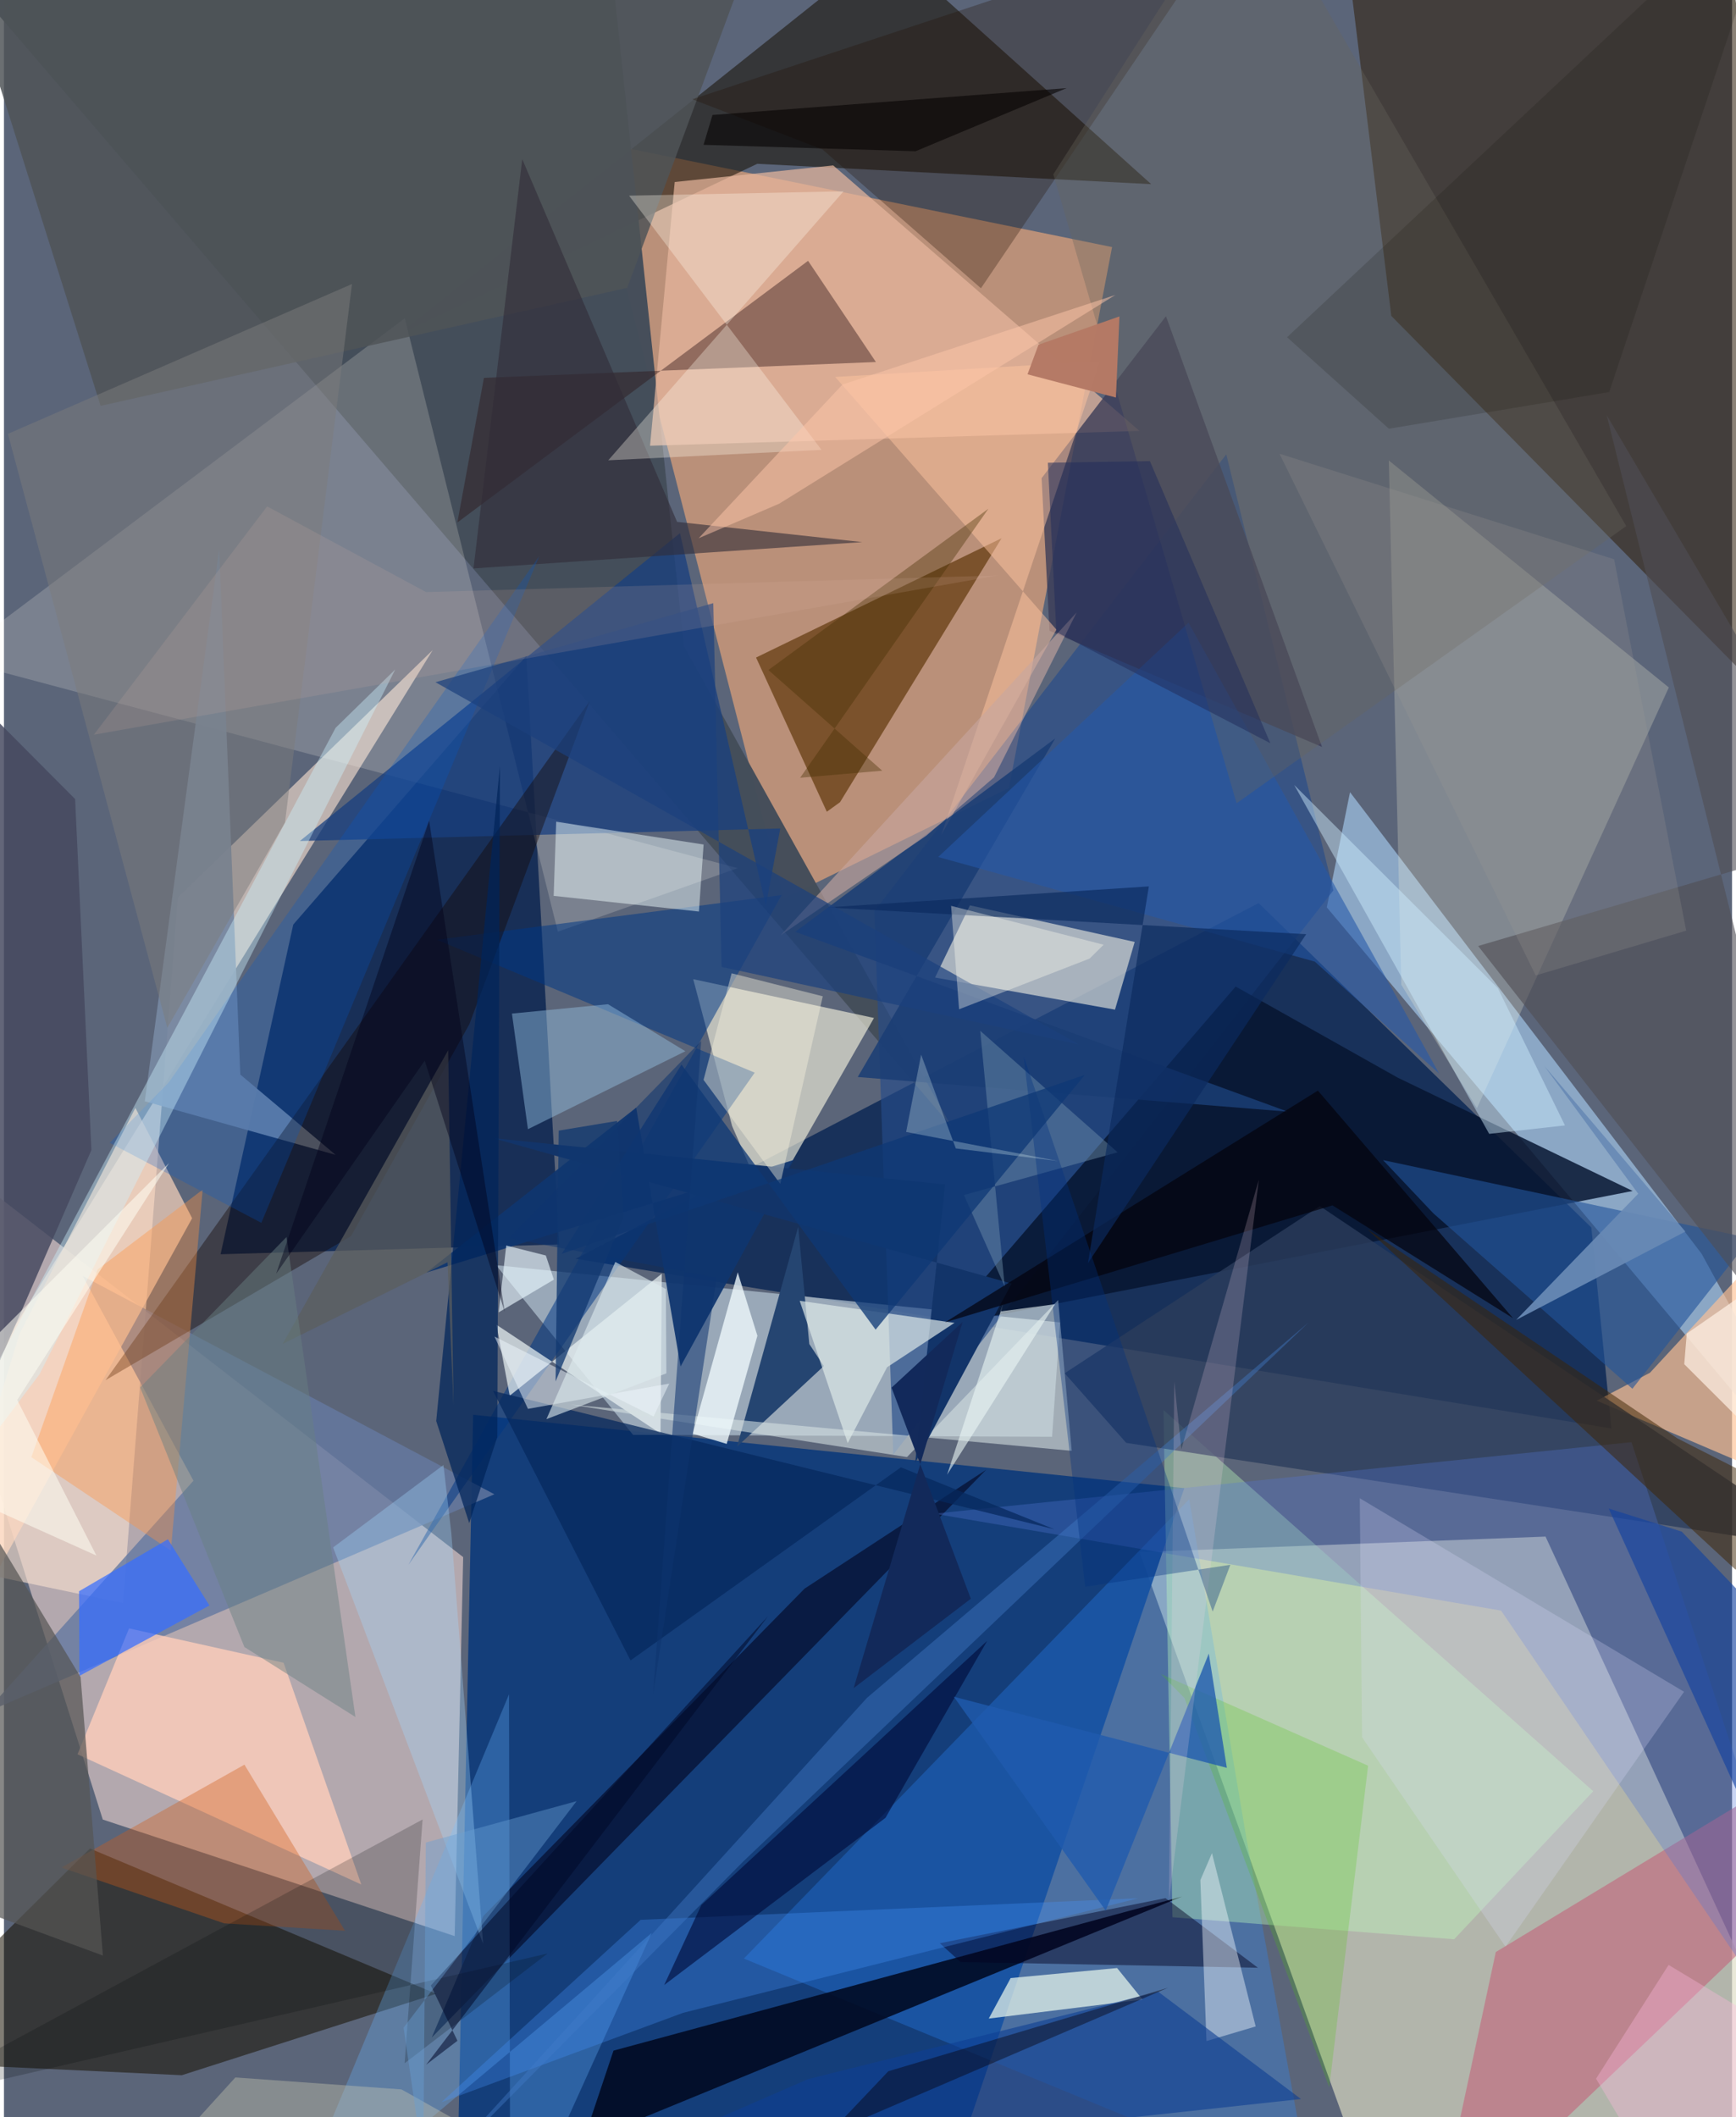 <svg xmlns="http://www.w3.org/2000/svg" width="228" height="278" viewBox="0 0 836 1024"><path fill="#5b6579" d="M0 0h836v1024H0z"/><path fill="#dedcc5" fill-opacity=".667" d="M667.538 1078.819L549.355 750.704l196.412-7.516 142.891 309.704z"/><path fill="#dac5c4" fill-opacity=".698" d="M47.811 880.049L-62 532.899l284.156 220.214-4.1 183.306z"/><path fill="#efa979" fill-opacity=".639" d="M282.719 67.827l253.358 51.678-49.867 261.588-108.975 53.582z"/><path fill="#0e3a7b" fill-opacity=".914" d="M446.811 1086H218.69l8.29-401.73 344.024 35.473z"/><path fill="#072452" fill-opacity=".788" d="M606.974 436.768L767.93 593.71l9.713 97.18-501.095-82.072z"/><path fill="#031e4c" fill-opacity=".753" d="M139.967 447.158L104.79 606.637l163.84-4.748-15.889-284.615z"/><path fill="#30210e" fill-opacity=".565" d="M833.3-27.73L898 383.047 671.164 152.78 649.182-26.389z"/><path fill="#adbfcd" fill-opacity=".749" d="M507.054 694.922l3.825-55.304-272.803-27.69 66.268 82.068z"/><path fill="#f5decf" fill-opacity=".635" d="M207.395 314.455L84.14 434.122 57.587 775.338-62 750.326z"/><path fill="#a6caee" fill-opacity=".647" d="M651.186 383.148l-11.239 55.694L898 746.438 821.286 606.42z"/><path fill="#191308" fill-opacity=".569" d="M191.576 161.4l172.835-82.17 190.585 9.841L426.832-26.14z"/><path fill="#444d5a" fill-opacity=".984" d="M328.955 312.531l129.435 232.35L-62-62h351.084z"/><path fill="#fcf9e2" fill-opacity=".612" d="M352.262 544.61l-18.815-71.015 87.449 18.754-51.878 90.855z"/><path fill="#191102" fill-opacity=".549" d="M209.086 964.32L41.603 894.072-62 996.757l148.043 6.95z"/><path fill="#623a0e" fill-opacity=".722" d="M363.844 318.034L482.62 260.32l-78.147 127.665-6.399 4.626z"/><path fill="#264c8b" fill-opacity=".651" d="M430.224 703.524L643.13 430.638 591.324 219.75 421.118 440.672z"/><path fill="#2889ff" fill-opacity=".302" d="M632.303 1060.543l-31.116-170.75-27.793-164.685-215.44 222.175z"/><path fill="#f3f2e4" fill-opacity=".596" d="M467.295 437.883l-16.849 34.915 87.051 15.532 9.517-32.745z"/><path fill="#6579a0" fill-opacity=".804" d="M-9.065 828.374l246.321-105.647L38.092 617.13l53.598 99.033z"/><path fill="#071530" fill-opacity=".839" d="M674.257 521.22l-78.39-44.073-141.275 164.052 333.325-65.173z"/><path fill="#fcf7ed" fill-opacity=".196" d="M193.908 153.924L-25.206 318.619l380.173 101.279-87 30.726z"/><path fill="#010820" fill-opacity=".875" d="M263.355 1086h-104.59l411.198-168.73-275.083 74.551z"/><path fill="#fffedc" fill-opacity=".231" d="M805.417 332.499l-92.85 203.507-36.582-59.755-6.032-253.546z"/><path fill="#e6b79e" fill-opacity=".706" d="M401.162 80.002l148.194 128.425-236.79 7.155 11.926-127.55z"/><path fill="#c2ffbf" fill-opacity=".369" d="M701.55 937.957l67.3-71.608-207.908-184.373 4.336 245.319z"/><path fill="#183f7f" fill-opacity=".749" d="M143.149 406.778l232.406-6.067-6.982 37.377-41.54-180.242z"/><path fill="#3b3d58" fill-opacity=".8" d="M562.152 152.953l-60.17 78.324 3.814 73.8 131.842 56.194z"/><path fill="#013885" fill-opacity=".529" d="M363.19 518.805l-153.793-64.286 166.838-21.612-180.58 323.947z"/><path fill="#ffc293" fill-opacity=".651" d="M796.295 663.953l-25.766 13.499 84.288 36.033L898 553.98z"/><path fill="#ecf5f5" fill-opacity=".702" d="M244.673 675.054l73.578-59.039-.633 77.368-79.366-52.655z"/><path fill="#254571" d="M354.632 699.717l41.996-39.02-7.023-10.637-5.38-56.67z"/><path fill="#2b3d5c" fill-opacity=".796" d="M636.596 583.34l248.53 166.755-342.209-52.233-29.777-33.67z"/><path fill="#c45d78" fill-opacity=".553" d="M721.715 944.132L691.29 1086l182.48-174.193 24.23-74.48z"/><path fill="#ffceba" fill-opacity=".788" d="M172.868 911.467L35.578 848.49l24.957-60.894 74.75 16.62z"/><path fill="#0f356f" fill-opacity=".941" d="M327.32 660.946l-21.465-125.23-101.573 79.806 177.835-54.507z"/><path fill="#07153a" fill-opacity=".855" d="M387.314 768.364l87.814-57.468L206.93 985.504l25.034-58.85z"/><path fill="#65b5ff" fill-opacity=".306" d="M313.38 934.895L133.21 1086l111.13-266.526.6 266.526z"/><path fill="#2b1316" fill-opacity=".42" d="M389.012 126.142L219.34 252.728l12.86-69.973 189.628-7.658z"/><path fill="#fed7be" fill-opacity=".682" d="M7.499 645.258l-65.38 213.767L91.03 589.22l-27.446-53.38z"/><path fill="#7788a1" fill-opacity=".941" d="M114.336 519.72l46.094 38.845-92.3-25.919 35.994-267.122z"/><path fill="#eaf8ed" fill-opacity=".71" d="M476.423 976.306l10.584-19.583 51.497-4.855 12.318 15.25z"/><path fill="#140500" fill-opacity=".408" d="M225.154 495.374l-57.2 102.432-118.786 69.721 234.176-328.366z"/><path fill="#5376d7" fill-opacity=".314" d="M449.985 732.105l274.285 46.89L898 1034.378l-110.654-336.85z"/><path fill="#21559b" fill-opacity=".608" d="M691.528 586.872l96.27 84.827 57.15-72.774-177.794-37.819z"/><path fill="#d4e1e2" fill-opacity=".584" d="M516.544 701.71l-6.561-72.898-73.112 75.914-162.854-25.383z"/><path fill="#ff9342" fill-opacity=".376" d="M13.25 704.775l32.083-90.814 50.79-38.553-15.376 174.587z"/><path fill="#f1ffff" fill-opacity=".471" d="M338.467 408.46l-71.312-11.021-1.22 35.86 70.276 7.585z"/><path fill="#45495f" fill-opacity=".839" d="M-4.908 346.958L-62 796.268 42.31 556.242 34.428 386.47z"/><path fill="#94c1e2" fill-opacity=".451" d="M253.483 546.15l76.162-37.707-37.429-22.74-46.467 4.524z"/><path fill="#123469" d="M440.812 707.545l46.671-86.717-251.033-70.37 218.866 22.406z"/><path fill="#030220" fill-opacity=".459" d="M606.625 951.736l-143.852-2.777-10.035-9.078 109.177-21.819z"/><path fill="#376eff" fill-opacity=".729" d="M36.503 810.57l-.183-40.926 43.003-25.15L99.42 776.51z"/><path fill="#dee9e7" fill-opacity=".69" d="M408.182 697.986l19.043-36.699 32.622-21.46-74.898-10.675z"/><path fill="#00245a" fill-opacity=".725" d="M225.087 736.69l-15.974-49.383 30.84-316.812-1.267 324.498z"/><path fill="#ce5c16" fill-opacity=".365" d="M164.984 933.84l-58.476-3.587-78.724-26.995 88.559-49.762z"/><path fill="#4f5457" fill-opacity=".839" d="M-19.53-14.072L376.112-62l-74.62 201.238-254.735 57.067z"/><path fill="#4bc30b" fill-opacity=".227" d="M571.093 821.275l-11.479-11.643 100.322 44.384-18.801 155.605z"/><path fill="#1f0e00" fill-opacity=".29" d="M472.646 139.42l120.16-177.484-259.79 86.073 62.99 24.286z"/><path fill="#ffc4a0" fill-opacity=".494" d="M530.214 174.667l-128.081 7.66 107.026 122.188-55.687 99.307z"/><path fill="#f5fbff" fill-opacity=".424" d="M578.792 909.335l2.95 77.854 23.803-7.07-21.14-83.824z"/><path fill="#4695ff" fill-opacity=".302" d="M548.725 918.12l-220.194 55.413-116.909 43.241L308 928.564z"/><path fill="#312c38" fill-opacity=".6" d="M415.188 262.196l-89.552-9.794-74.906-175.43-23.579 197.962z"/><path fill="#0e3f93" fill-opacity=".6" d="M389.04 1005.57l169.373-42.227 69.052 51.88-347.126 37.642z"/><path fill="#3e2301" fill-opacity=".498" d="M837.598 759.108L659.505 594.514l150.029 101.16L898 740.651z"/><path fill="#ceeeff" fill-opacity=".451" d="M722.716 477.97l-98.53-98.31 94.321 168.745 36.67-4.076z"/><path fill="#fff9ec" fill-opacity=".322" d="M395.507 217.583l-103.162 5.045L406.189 92.536l-103.773 2.106z"/><path fill="#1a3d74" fill-opacity=".855" d="M413.034 520.911l95.534-163.752-125.724 93.52 238.208 86.99z"/><path fill="#0158ce" fill-opacity=".251" d="M51.156 552.751l28.603-29.285L258.98 268.95 124.514 591.449z"/><path fill="#2558aa" fill-opacity=".58" d="M573.066 301.156L694.33 519.298l-60.177-54.203-182.194-50.599z"/><path fill="#000c3c" fill-opacity=".627" d="M337.376 921.399l-17.984 38.686 107.06-80.858 49.209-85.613z"/><path fill="#504d54" fill-opacity=".608" d="M713.17 457.546l181.857-53.578-119.66-203.154L898 693.543z"/><path fill="#06285d" fill-opacity=".733" d="M236.602 672.715l271.573 66.943-74.28-29.967-130.78 93.409z"/><path fill="#dbdefb" fill-opacity=".251" d="M655.907 724.649l156.875 93.603-86.38 123.274-69.388-101.276z"/><path fill="#cdf4ff" fill-opacity=".4" d="M189.289 323.804L17.186 664.721-62 769.71l222.451-417.684z"/><path fill="#03020c" fill-opacity=".698" d="M635.645 527.495l94.418 110.085-87.36-54.594L455.22 639.6z"/><path fill="#f2fcfe" fill-opacity=".761" d="M333.19 693.41l16.449 4.96 14.853-52.313-9.517-30.69z"/><path fill="#020607" fill-opacity=".2" d="M193.833 997.924l8.689-117.911-254.418 137.46 314.877-72.628z"/><path fill="#5b5e5d" fill-opacity=".718" d="M134.798 650.016l80.105-142.053 2.58 171.563-2.908-69.012z"/><path fill="#f5f0dc" fill-opacity=".424" d="M352.02 470.751l-13.575 51.55 37.112 50.322 20.567-90.756z"/><path fill="#6d8eaa" fill-opacity=".467" d="M484.139 622.22l-11.855-123.663 66.465 58.78L464.407 578z"/><path fill="#67645d" fill-opacity=".341" d="M596.31 388.524L784.817 254.45 601.373-62 507.642 84.326z"/><path fill="#205bae" fill-opacity=".792" d="M532.994 924.098l49.875-124.32 8.729 55.264-132.079-34.394z"/><path fill="#c7a69f" fill-opacity=".608" d="M446.24 404.177l-70.492 48.195 143.176-156.138-39.952 79.734z"/><path fill="#a3d8ff" fill-opacity=".333" d="M212.62 708.558l-53.38 39.875 72.561 191.68-15.358-198.483z"/><path fill="#437bc8" fill-opacity=".416" d="M417.541 821.156l-209.086 229.893 149.13-150.661 273.55-260.748z"/><path fill="#1342a0" fill-opacity=".627" d="M898 997.633V831.137l-86.332-90.339-35.324-11.178z"/><path fill="#eaf8ff" fill-opacity=".631" d="M262.145 607.237l-19.15-4.826-3.692 32.342 26.735-15.846z"/><path fill="#7d7b7d" fill-opacity=".494" d="M135.956 397.808l-56.932 99.32L1.917 209.843l166.452-72.478z"/><path fill="#fddaeb" fill-opacity=".196" d="M566.164 668.251l3.42 32.688L607.068 570.6l-43.476 348.812z"/><path fill="#0b2a5f" fill-opacity=".671" d="M553.878 428.718l-29.464 182.19 105.565-159.072-231.962-12.949z"/><path fill="#eef8fe" fill-opacity=".49" d="M321.858 669.18l-68.363 12.24-16.193-34.971 76.967 38.666z"/><path fill="#1b407d" fill-opacity=".706" d="M519.92 505.123L208.748 329.967l134.395-38.247 4.03 175.94z"/><path fill="#00307e" fill-opacity=".357" d="M523.075 767.453L493.31 510.864l91.426 268.62 8.554-22.648z"/><path fill="#0e3875" fill-opacity=".753" d="M421.68 643.096l101.217-123.208-253.06 86.53 57.948-91.525z"/><path fill="#565554" fill-opacity=".706" d="M-61.434 905.535L47.863 945.84 37.078 811.124-62 647.322z"/><path fill="#132a5b" fill-opacity=".996" d="M463.763 639.396l-34.368 31.764 38.344 102.105-56.687 43.231z"/><path fill="#697f83" fill-opacity=".471" d="M116.311 796.604l53.717 33.856-33.34-232.168L65.89 671.05z"/><path fill="#ebf7f4" fill-opacity=".592" d="M456.274 713.255l27.088-82.661-1.053 3.652 26.203-3.465z"/><path fill="#c9c9b3" fill-opacity=".388" d="M192.298 1010.566l-80.353-5.779L38.12 1086h288.598z"/><path fill="#000828" fill-opacity=".533" d="M206.519 960.308l163.108-178.611-165.4 216.936 15.162-11.583z"/><path fill="#09030c" fill-opacity=".427" d="M368.622 1044.893L347.894 1086l79.934-84.207 135.408-40.424z"/><path fill="#698ab5" fill-opacity=".929" d="M790.6 577.373l-59.047 61.037 81.85-42.745-68.26-80.147z"/><path fill="#0e0e00" fill-opacity=".157" d="M669.98 207.358l106.588-17.724L860.773-62l-240.04 225.112z"/><path fill="#dff7f6" fill-opacity=".278" d="M443.703 510.107l16.777 45.348 49.636 6.123-73.672-14.099z"/><path fill="#000018" fill-opacity=".431" d="M242.237 634.461l-36.552-237.523-74.008 219.135 71.89-103.062z"/><path fill="#432e02" fill-opacity=".373" d="M424.894 372.768l-55.088-48.704 106.436-78.005-91.068 130.107z"/><path fill="#d8b6a8" fill-opacity=".153" d="M127.316 244.923L43.505 355.355l437.132-77.012-276.428 8.033z"/><path fill="#679fd5" fill-opacity=".416" d="M277.028 871.158l-72.952 20.017-1.228 155.198-9.523-65.676z"/><path fill="#b57a66" fill-opacity=".996" d="M500.482 166.729l-5.31 14.31 42.77 11.24 1.7-39.23z"/><path fill="#fffdf0" fill-opacity=".361" d="M458.201 438.126l73.79 18.798-6.757 6.687-63.173 24.541z"/><path fill="#0d356f" fill-opacity=".545" d="M244.284 598.835l100.545 19.101-30.807 201.76 23.286-316.219z"/><path fill="#222d5b" fill-opacity=".525" d="M554.38 223.016l-49.373.804 4.1 81.861 103.547 53.8z"/><path fill="#9e9994" fill-opacity=".224" d="M617.076 219.467l123.936 252.326 72.815-21.666-34.883-179.629z"/><path fill="#10376f" fill-opacity=".765" d="M299.818 588.465l-3.212-46.304-28.218 4.68-1.522 121.3z"/><path fill="#deebee" fill-opacity=".6" d="M262.43 686.384l33.32-76.02 24.45 13.103.258 40.782z"/><path fill="#fdf0e3" fill-opacity=".718" d="M847.952 694.837l-.989-72.687L814.089 645l-1.207 14.815z"/><path fill="#ffc7ab" fill-opacity=".494" d="M375.03 243.623l-38.965 16.708 69.577-74.334 132.03-43.339z"/><path fill="#040000" fill-opacity=".576" d="M440.99 73.16l73.088-30.544L342.784 55.6l-4.347 14.453z"/><path fill="#fffff3" fill-opacity=".529" d="M79.865 562.522L6.425 677.115l38.295 75.257L-62 704.353z"/><path fill="#ffb9e1" fill-opacity=".349" d="M898 1006.269L818.107 1086l-47.898-80.613 35.105-55.024z"/></svg>